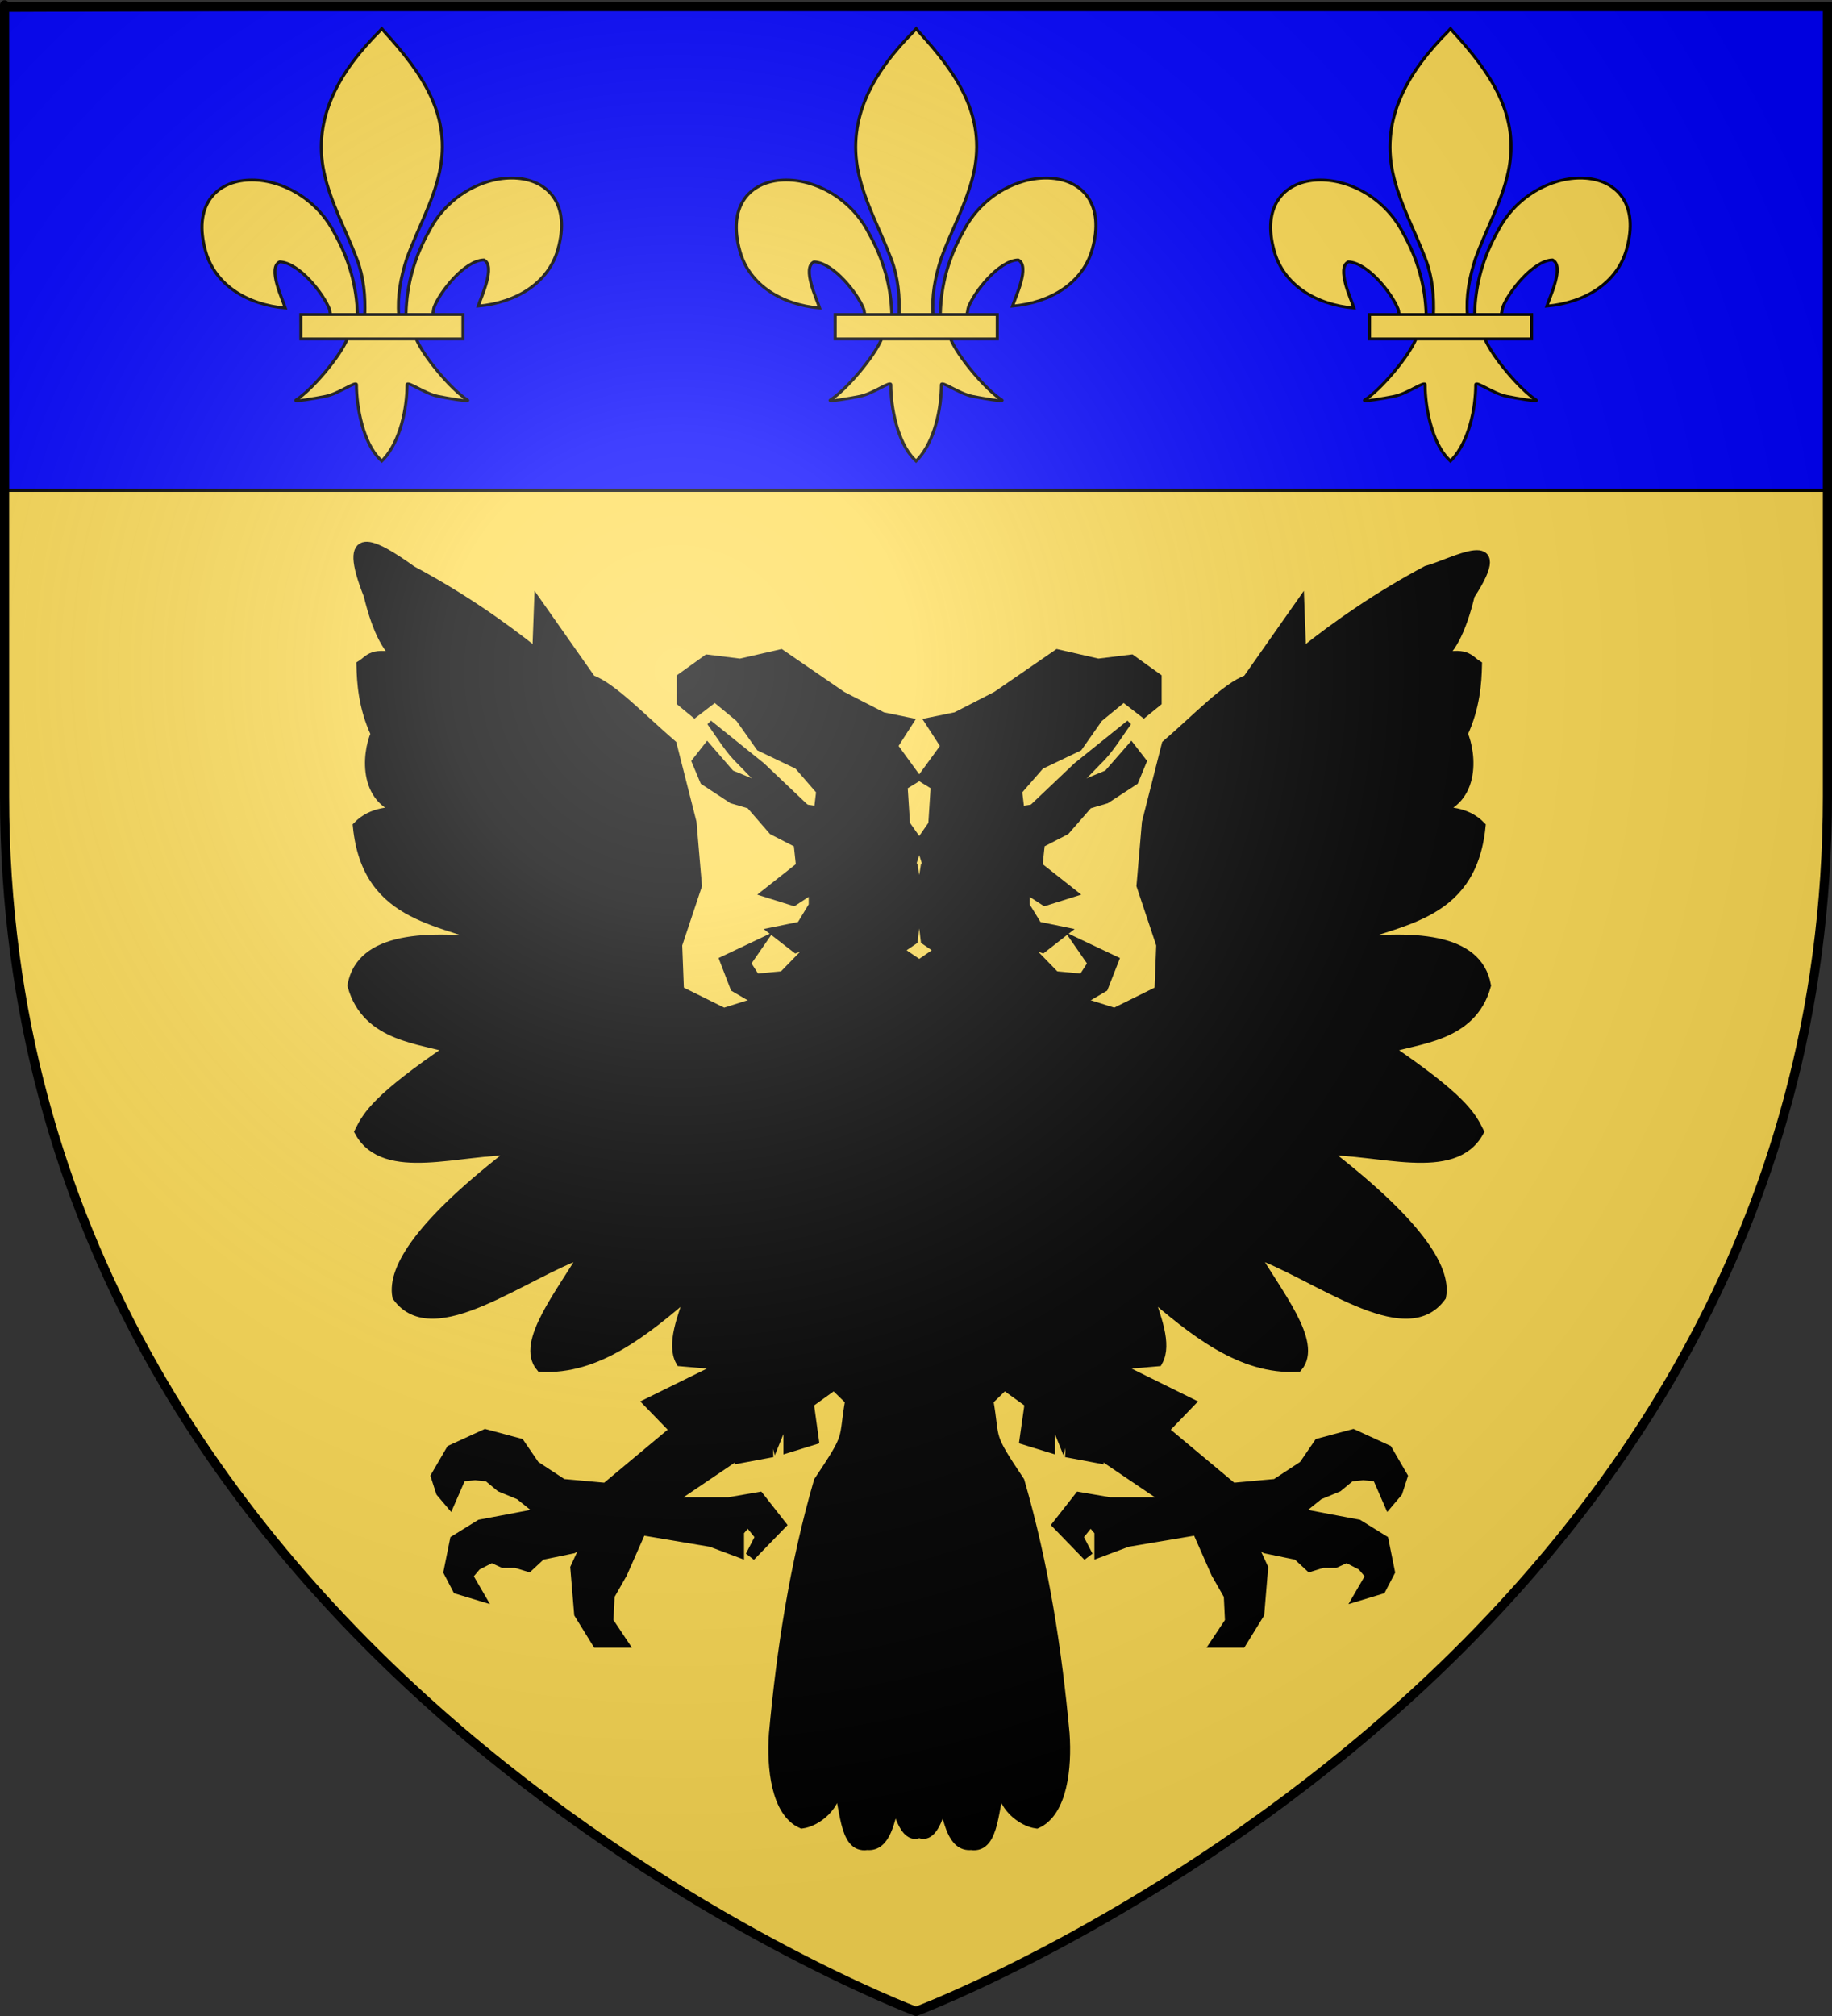 <?xml version="1.0" encoding="UTF-8" standalone="no"?>
<svg
   xmlns:dc="http://purl.org/dc/elements/1.1/"
   xmlns:cc="http://web.resource.org/cc/"
   xmlns:rdf="http://www.w3.org/1999/02/22-rdf-syntax-ns#"
   xmlns:svg="http://www.w3.org/2000/svg"
   xmlns="http://www.w3.org/2000/svg"
   xmlns:xlink="http://www.w3.org/1999/xlink"
   xmlns:sodipodi="http://sodipodi.sourceforge.net/DTD/sodipodi-0.dtd"
   xmlns:inkscape="http://www.inkscape.org/namespaces/inkscape"
   height="660"
   width="600"
   version="1.0"
   id="svg2"
   sodipodi:version="0.32"
   inkscape:version="0.44"
   sodipodi:docname="Copie (2) de Copie de Blason_Vide_3D.svg"
   sodipodi:docbase="C:\Documents and Settings\Nicolas\Mes documents\Mes images\Antoine\Héraldique"
   inkscape:export-filename="/Users/olivier/Desktop/Blason Rouge/Blason_Vide_3D.png"
   inkscape:export-xdpi="144"
   inkscape:export-ydpi="144">
  <rect width="100%" height="100%" fill="#333333" stroke="none"/>
  <sodipodi:namedview
     inkscape:window-height="796"
     inkscape:window-width="1012"
     inkscape:pageshadow="2"
     inkscape:pageopacity="0.0"
     guidetolerance="10.0"
     gridtolerance="10.0"
     objecttolerance="10.0"
     borderopacity="1.0"
     bordercolor="#666666"
     pagecolor="#ffffff"
     id="base"
     showgrid="false"
     height="660px"
     inkscape:zoom="0.44547727"
     inkscape:cx="396.46229"
     inkscape:cy="478.04383"
     inkscape:window-x="257"
     inkscape:window-y="22"
     inkscape:current-layer="layer3" />
  <desc
     id="desc4">Flag of Canton of Valais (Wallis)</desc>
  <defs
     id="defs6">
    <linearGradient
       id="linearGradient2893">
      <stop
         style="stop-color:white;stop-opacity:0.314;"
         offset="0"
         id="stop2895" />
      <stop
         id="stop2897"
         offset="0.19"
         style="stop-color:white;stop-opacity:0.251;" />
      <stop
         style="stop-color:#6b6b6b;stop-opacity:0.125;"
         offset="0.6"
         id="stop2901" />
      <stop
         style="stop-color:black;stop-opacity:0.125;"
         offset="1"
         id="stop2899" />
    </linearGradient>
    <linearGradient
       id="linearGradient2885">
      <stop
         id="stop2887"
         offset="0"
         style="stop-color:white;stop-opacity:1;" />
      <stop
         style="stop-color:white;stop-opacity:1;"
         offset="0.229"
         id="stop2891" />
      <stop
         id="stop2889"
         offset="1"
         style="stop-color:black;stop-opacity:1;" />
    </linearGradient>
    <linearGradient
       id="linearGradient2955">
      <stop
         id="stop2867"
         offset="0"
         style="stop-color:#fd0000;stop-opacity:1;" />
      <stop
         style="stop-color:#e77275;stop-opacity:0.659;"
         offset="0.5"
         id="stop2873" />
      <stop
         style="stop-color:black;stop-opacity:0.323;"
         offset="1"
         id="stop2959" />
    </linearGradient>
    <radialGradient
       inkscape:collect="always"
       xlink:href="#linearGradient2955"
       id="radialGradient2961"
       cx="225.524"
       cy="218.901"
       fx="225.524"
       fy="218.901"
       r="300"
       gradientTransform="matrix(-4.167939e-4,2.183,-1.884,-3.599562e-4,615.597,-289.121)"
       gradientUnits="userSpaceOnUse" />
    <polygon
       id="star"
       transform="scale(53,53)"
       points="0,-1 0.588,0.809 -0.951,-0.309 0.951,-0.309 -0.588,0.809 0,-1 " />
    <clipPath
       id="clip">
      <path
         d="M 0,-200 L 0,600 L 300,600 L 300,-200 L 0,-200 z "
         id="path10" />
    </clipPath>
    <radialGradient
       inkscape:collect="always"
       xlink:href="#linearGradient2955"
       id="radialGradient1911"
       gradientUnits="userSpaceOnUse"
       gradientTransform="matrix(-4.167939e-4,2.183,-1.884,-3.599562e-4,615.597,-289.121)"
       cx="225.524"
       cy="218.901"
       fx="225.524"
       fy="218.901"
       r="300" />
    <radialGradient
       inkscape:collect="always"
       xlink:href="#linearGradient2955"
       id="radialGradient2865"
       gradientUnits="userSpaceOnUse"
       gradientTransform="matrix(0,1.749,-1.593,-1.049767e-7,551.788,-191.29)"
       cx="225.524"
       cy="218.901"
       fx="225.524"
       fy="218.901"
       r="300" />
    <radialGradient
       inkscape:collect="always"
       xlink:href="#linearGradient2955"
       id="radialGradient2871"
       gradientUnits="userSpaceOnUse"
       gradientTransform="matrix(0,1.386,-1.323,-5.741131e-8,-158.082,-109.541)"
       cx="225.524"
       cy="218.901"
       fx="225.524"
       fy="218.901"
       r="300" />
    <radialGradient
       inkscape:collect="always"
       xlink:href="#linearGradient2893"
       id="radialGradient3163"
       gradientUnits="userSpaceOnUse"
       gradientTransform="matrix(1.353,0,0,1.349,-77.629,-85.747)"
       cx="221.445"
       cy="226.331"
       fx="221.445"
       fy="226.331"
       r="300" />
  </defs>
  <g
     inkscape:groupmode="layer"
     id="layer3"
     inkscape:label="Fond écu"
     style="display:inline">
    <path
       id="path2855"
       style="fill:#fd5;fill-opacity:1;fill-rule:evenodd;stroke:none;stroke-width:1px;stroke-linecap:butt;stroke-linejoin:miter;stroke-opacity:1"
       d="M 300,658.5 C 300,658.5 598.5,546.18 598.5,260.728 C 598.5,-24.723 598.5,2.176 598.5,2.176 L 1.5,2.176 L 1.5,260.728 C 1.5,546.18 300,658.5 300,658.5 z "
       sodipodi:nodetypes="cccccc" />
    <g
       id="g1912"
       inkscape:label="Calque 1"
       transform="matrix(1.655,0,0,1.707,110.137,172.758)">
      <g
         id="g2775">
        <path
           style="fill:black;fill-opacity:1;fill-rule:evenodd;stroke:black;stroke-width:2;stroke-linecap:butt;stroke-linejoin:miter;stroke-miterlimit:4;stroke-dasharray:none;stroke-opacity:1"
           d="M 69.147,171.388 L 53.337,184.186 L 44.805,183.433 L 39.284,179.92 L 36.272,175.654 L 29.497,173.897 L 22.721,176.909 L 19.709,181.928 L 20.713,184.939 L 22.47,186.947 L 24.729,181.928 L 27.489,181.677 L 29.999,181.928 L 32.508,183.935 L 36.272,185.441 L 40.79,188.954 L 34.014,190.209 L 28.493,191.213 L 23.474,194.224 L 22.219,200.247 L 23.976,203.51 L 28.242,204.765 L 25.983,201 L 27.74,198.993 L 30.751,197.487 L 33.01,198.491 L 35.52,198.491 L 38.029,199.244 L 40.539,196.985 L 46.813,195.73 L 50.075,193.723 L 47.314,199.495 L 48.067,208.278 L 51.581,213.799 L 56.6,213.799 L 53.839,209.784 L 54.09,204.765 L 56.6,200.498 L 60.364,192.217 L 74.167,194.475 L 79.688,196.483 L 79.688,192.468 L 81.444,190.46 L 83.954,193.472 L 81.946,197.236 L 87.969,191.213 L 83.703,185.943 L 77.68,186.947 L 65.383,186.947 L 80.691,176.909 L 82.699,163.608 L 69.147,171.388 z "
           id="path19293"
           sodipodi:nodetypes="cccccccccccccccccccccccccccccccccccccccccccccccccccc" />
        <path
           style="fill:black;fill-opacity:1;fill-rule:evenodd;stroke:black;stroke-width:2;stroke-linecap:butt;stroke-linejoin:miter;stroke-miterlimit:4;stroke-dasharray:none;stroke-opacity:1"
           d="M 84.842,90.629 L 76.68,93.113 L 67.807,88.855 L 67.452,79.982 L 71.356,68.625 L 70.291,56.558 L 66.387,41.653 C 60.548,36.79 54.439,30.54 50.417,29.231 L 40.125,15.035 L 39.77,24.262 C 32.367,18.499 24.22,13.109 14.926,8.292 C 7.178,2.933 1.067,-0.125 6.409,12.905 C 8.167,19.983 10.448,23.927 13.152,25.327 C 7.037,23.646 6.638,25.394 4.989,26.392 C 5.066,29.61 5.35,34.405 7.828,39.523 C 6.052,43.364 5.11,53.159 14.572,54.429 C 10.832,54.45 7.095,54.476 4.279,57.268 C 6.137,75.374 21.512,75.045 33.027,79.982 C 17.445,77.913 4.924,78.718 3.215,87.79 C 6.071,97.842 17.117,97.89 22.734,99.857 C 8.184,109.439 6.216,112.73 4.634,115.827 C 9.62,124.591 24.615,119.055 35.511,119.376 C 16.826,133.208 11.05,142.069 12.087,147.414 C 19.197,156.998 36.965,143.006 49.352,138.896 C 44.498,146.989 36.498,156.341 40.479,160.9 C 51.622,161.473 61.005,154.13 70.291,146.349 C 68.502,151.384 66.301,156.625 68.162,159.835 L 76.68,160.545 L 105.072,131.088 L 104.362,99.147 L 84.842,90.629 z "
           id="path21066"
           sodipodi:nodetypes="ccccccccccccccccccccccccccccccc" />
        <path
           style="fill:black;fill-opacity:1;fill-rule:evenodd;stroke:black;stroke-width:2;stroke-linecap:butt;stroke-linejoin:miter;stroke-miterlimit:4;stroke-dasharray:none;stroke-opacity:1"
           d="M 145.872,90.629 L 154.035,93.113 L 162.907,88.855 L 163.262,79.982 L 159.358,68.625 L 160.423,56.558 L 164.327,41.653 C 170.166,36.79 176.276,30.54 180.298,29.231 L 190.59,15.035 L 190.945,24.262 C 198.347,18.499 206.495,13.109 215.788,8.292 C 220.984,6.958 232.827,0.213 224.305,12.905 C 222.547,19.983 220.267,23.927 217.562,25.327 C 223.677,23.646 224.076,25.394 225.725,26.392 C 225.648,29.61 225.364,34.405 222.886,39.523 C 224.662,43.364 225.604,53.159 216.143,54.429 C 219.882,54.45 223.62,54.476 226.435,57.268 C 224.578,75.374 209.202,75.045 197.688,79.982 C 213.27,77.913 225.79,78.718 227.5,87.79 C 224.644,97.842 213.597,97.89 207.98,99.857 C 222.531,109.439 224.498,112.73 226.08,115.827 C 221.094,124.591 206.099,119.055 195.203,119.376 C 213.888,133.208 219.665,142.069 218.627,147.414 C 211.517,156.998 193.749,143.006 181.362,138.896 C 186.216,146.989 194.216,156.341 190.235,160.9 C 179.092,161.473 169.709,154.13 160.423,146.349 C 162.212,151.384 164.414,156.625 162.552,159.835 L 154.035,160.545 L 125.642,131.088 L 126.352,99.147 L 145.872,90.629 z "
           id="path21964"
           sodipodi:nodetypes="ccccccccccccccccccccccccccccccc" />
        <path
           style="fill:black;fill-opacity:1;fill-rule:evenodd;stroke:black;stroke-width:2;stroke-linecap:butt;stroke-linejoin:miter;stroke-miterlimit:4;stroke-dasharray:none;stroke-opacity:1"
           d="M 161.567,171.388 L 177.377,184.186 L 185.909,183.433 L 191.43,179.92 L 194.442,175.654 L 201.218,173.897 L 207.993,176.909 L 211.005,181.928 L 210.001,184.939 L 208.244,186.947 L 205.986,181.928 L 203.225,181.677 L 200.716,181.928 L 198.206,183.935 L 194.442,185.441 L 189.925,188.954 L 196.7,190.209 L 202.221,191.213 L 207.241,194.224 L 208.495,200.247 L 206.739,203.51 L 202.472,204.765 L 204.731,201 L 202.974,198.993 L 199.963,197.487 L 197.704,198.491 L 195.195,198.491 L 192.685,199.244 L 190.176,196.985 L 183.902,195.73 L 180.639,193.723 L 183.4,199.495 L 182.647,208.278 L 179.134,213.799 L 174.115,213.799 L 176.875,209.784 L 176.624,204.765 L 174.115,200.498 L 170.35,192.217 L 156.548,194.475 L 151.027,196.483 L 151.027,192.468 L 149.27,190.46 L 146.761,193.472 L 148.768,197.236 L 142.745,191.213 L 147.012,185.943 L 153.034,186.947 L 165.331,186.947 L 150.023,176.909 L 148.015,163.608 L 161.567,171.388 z "
           id="path21962"
           sodipodi:nodetypes="cccccccccccccccccccccccccccccccccccccccccccccccccccc" />
        <path
           style="fill:black;fill-opacity:1;fill-rule:evenodd;stroke:black;stroke-width:2;stroke-linecap:butt;stroke-linejoin:miter;stroke-miterlimit:4;stroke-dasharray:none;stroke-opacity:1"
           d="M 87.957,24.332 L 79.926,26.113 L 73.426,25.332 L 68.394,28.832 L 68.394,33.363 L 70.894,35.363 L 74.926,32.363 L 79.926,36.363 L 83.957,41.894 L 91.488,45.394 L 95.988,50.425 L 95.488,54.457 L 88.457,53.425 L 82.957,49.425 L 77.926,47.425 L 73.426,42.394 L 71.394,44.894 L 72.926,48.425 L 78.426,51.925 L 81.957,52.925 L 86.457,57.957 L 91.488,60.457 L 91.988,64.988 L 85.457,69.988 L 90.488,71.519 L 94.488,68.988 L 94.488,72.519 L 91.988,76.519 L 86.957,77.519 L 90.988,80.55 L 95.488,79.05 L 88.457,86.05 L 82.957,86.55 L 80.957,83.55 L 83.457,80.05 L 76.926,83.05 L 78.926,88.082 L 82.457,90.082 L 86.457,90.082 L 82.957,93.082 L 84.457,98.113 L 88.457,93.582 L 86.457,106.144 L 90.988,100.613 L 87.957,111.675 L 91.988,107.644 L 89.488,119.707 L 94.488,116.175 L 92.988,127.207 L 98.019,123.707 L 92.988,130.238 L 93.988,132.238 L 81.457,153.332 L 74.426,161.863 L 61.863,167.863 L 67.394,173.394 L 69.394,171.394 L 73.426,174.894 L 80.426,169.894 L 79.926,178.425 L 85.457,177.425 L 84.957,167.863 L 86.957,174.894 L 89.488,168.863 L 89.488,176.394 L 94.488,174.894 L 93.488,167.863 L 98.519,164.363 L 101.707,167.363 C 100.252,175.464 101.934,173.576 95.488,182.925 C 90.679,198.986 88.137,215.239 86.613,231.3 C 86.137,237.768 87.044,246.326 92.144,248.488 C 95.014,248.118 99.242,245.086 99.019,240.644 C 100.875,244.634 100.204,253.367 105.051,252.613 C 108.807,252.963 109.533,247.805 110.551,244.175 C 111.726,247.774 112.918,251.327 115.363,250.269 C 117.808,251.327 118.969,247.774 120.144,244.175 C 121.162,247.805 121.888,252.963 125.644,252.613 C 130.491,253.367 129.851,244.634 131.707,240.644 C 131.485,245.086 135.712,248.118 138.582,248.488 C 143.682,246.326 144.589,237.768 144.113,231.3 C 142.589,215.239 140.016,198.986 135.207,182.925 C 128.761,173.576 130.475,175.464 129.019,167.363 L 132.207,164.363 L 137.238,167.863 L 136.207,174.894 L 141.238,176.394 L 141.238,168.863 L 143.738,174.894 L 145.769,167.863 L 145.269,177.425 L 150.769,178.425 L 150.269,169.894 L 157.301,174.894 L 161.301,171.394 L 163.332,173.394 L 168.832,167.863 L 156.301,161.863 L 149.269,153.332 L 136.707,132.238 L 137.738,130.238 L 132.707,123.707 L 137.738,127.207 L 136.207,116.175 L 141.238,119.707 L 138.738,107.644 L 142.738,111.675 L 139.738,100.613 L 144.238,106.144 L 142.238,93.582 L 146.269,98.113 L 147.769,93.082 L 144.238,90.082 L 148.269,90.082 L 151.769,88.082 L 153.801,83.05 L 147.269,80.05 L 149.769,83.55 L 147.769,86.55 L 142.238,86.05 L 135.207,79.05 L 139.738,80.55 L 143.738,77.519 L 138.738,76.519 L 136.207,72.519 L 136.207,68.988 L 140.238,71.519 L 145.269,69.988 L 138.738,64.988 L 139.238,60.457 L 144.238,57.957 L 148.769,52.925 L 152.269,51.925 L 157.801,48.425 L 159.301,44.894 L 157.301,42.394 L 152.769,47.425 L 147.769,49.425 L 142.238,53.425 L 135.207,54.457 L 134.707,50.425 L 139.238,45.394 L 146.769,41.894 L 150.769,36.363 L 155.801,32.363 L 159.801,35.363 L 162.332,33.363 L 162.332,28.832 L 157.301,25.332 L 150.769,26.113 L 142.738,24.332 L 130.707,32.363 L 122.676,36.363 L 117.644,37.363 L 120.676,41.894 L 116.144,47.925 L 118.644,49.425 L 118.144,56.957 L 115.644,60.457 L 116.644,63.488 L 120.676,61.457 L 116.644,64.988 L 115.644,71.019 L 116.644,79.05 L 119.644,81.05 L 115.363,83.894 L 111.051,81.05 L 114.082,79.05 L 115.082,71.019 L 114.082,64.988 L 110.051,61.457 L 114.082,63.488 L 115.082,60.457 L 112.551,56.957 L 112.051,49.425 L 114.582,47.925 L 110.051,41.894 L 113.051,37.363 L 108.051,36.363 L 100.019,32.363 L 87.957,24.332 z "
           id="path15747" />
        <path
           style="fill:black;fill-opacity:1;fill-rule:evenodd;stroke:black;stroke-width:1px;stroke-linecap:butt;stroke-linejoin:miter;stroke-opacity:1"
           d="M 85.02,50.17 L 79.874,45.024 C 77.496,42.847 75.789,39.999 73.84,37.394 L 84.31,45.557 L 93.183,53.719 L 88.391,52.832 L 85.02,50.17 z "
           id="path16634"
           sodipodi:nodetypes="ccccccc" />
        <path
           style="fill:black;fill-opacity:1;fill-rule:evenodd;stroke:black;stroke-width:1px;stroke-linecap:butt;stroke-linejoin:miter;stroke-opacity:1"
           d="M 84.665,30.828 L 87.859,33.667 L 87.327,37.749 L 89.634,40.943 L 93.36,41.653 L 96.022,40.233 L 96.554,39.346 L 100.636,41.298 L 84.665,30.828 z "
           id="path17521" />
        <path
           style="fill:black;fill-opacity:1;fill-rule:evenodd;stroke:black;stroke-width:1px;stroke-linecap:butt;stroke-linejoin:miter;stroke-opacity:1"
           d="M 145.695,50.17 L 150.841,45.024 C 153.218,42.847 154.925,39.999 156.874,37.394 L 146.404,45.557 L 137.532,53.719 L 142.323,52.832 L 145.695,50.17 z "
           id="path21968"
           sodipodi:nodetypes="ccccccc" />
        <path
           style="fill:black;fill-opacity:1;fill-rule:evenodd;stroke:black;stroke-width:1px;stroke-linecap:butt;stroke-linejoin:miter;stroke-opacity:1"
           d="M 146.049,30.828 L 142.855,33.667 L 143.388,37.749 L 141.081,40.943 L 137.354,41.653 L 134.693,40.233 L 134.16,39.346 L 130.079,41.298 L 146.049,30.828 z "
           id="path21970" />
      </g>
    </g>
    <path
       style="fill:blue;fill-rule:evenodd;stroke:black;stroke-width:1px;stroke-linecap:butt;stroke-linejoin:miter;stroke-opacity:1"
       d="M 1.122,160.536 L 599.357,160.536 L 598.796,1.156 L 1.122,3.401 L 1.122,160.536 z "
       id="path1924" />
    <g
       transform="matrix(0.167,0,0,0.155,64.993,8.298)"
       id="g1878">
      <path
         d="M 407.029,608.699 C 408.454,546.743 423.78,489.16 452.319,434.591 C 527.033,277.405 755.239,281.159 704.934,473.402 C 686.397,544.241 623.425,585.876 548.615,593.017 C 554.015,574.352 583.715,508.365 559.74,495.455 C 521.401,496.904 473.795,563.161 462.347,594.756 C 460.694,599.292 461.156,604.534 459.311,608.996"
         style="opacity:1;fill:#fd5;fill-opacity:1;fill-rule:evenodd;stroke:black;stroke-width:6;stroke-linecap:butt;stroke-linejoin:miter;stroke-miterlimit:4;stroke-dasharray:none;stroke-opacity:1;display:inline"
         id="path1876"
         sodipodi:nodetypes="ccscscc" />
      <g
         transform="translate(-38.532,-48.577)"
         style="opacity:1;display:inline"
         id="g1940">
        <g
           transform="translate(0,4)"
           style="fill:#fcef3c;fill-opacity:1;stroke:black;stroke-width:6;stroke-miterlimit:4;stroke-dasharray:none;stroke-opacity:1"
           id="g13018">
          <path
             d="M 350.523,657.372 C 349.098,595.416 333.772,537.833 305.233,483.264 C 230.519,326.078 2.313,329.832 52.618,522.075 C 71.155,592.914 134.127,634.549 208.937,641.69 C 203.537,623.025 173.837,557.038 197.813,544.128 C 236.151,545.577 283.757,611.833 295.205,643.429 C 296.858,647.965 296.396,653.207 298.241,657.669"
             style="fill:#fd5;fill-opacity:1;fill-rule:evenodd;stroke:black;stroke-width:6;stroke-linecap:butt;stroke-linejoin:miter;stroke-miterlimit:4;stroke-dasharray:none;stroke-opacity:1"
             id="path1902"
             sodipodi:nodetypes="ccscscc" />
          <path
             d="M 393.626,57.12 C 314.912,141.97 262.061,240.082 284.845,355.151 C 297.414,418.635 327.886,477.431 349.376,538.589 C 362.812,576.959 366.248,617.041 364.657,657.37 L 431.438,657.37 C 428.242,616.744 435.245,577.372 446.72,538.589 C 467.194,477.051 498.345,418.683 511.251,355.151 C 535.379,236.372 478.744,146.792 402.813,57.495 L 398.173,51.577 L 393.626,57.12 z "
             style="fill:#fd5;fill-opacity:1;fill-rule:nonzero;stroke:black;stroke-width:6;stroke-linecap:butt;stroke-linejoin:miter;stroke-miterlimit:4;stroke-dasharray:none;stroke-opacity:1"
             id="path3734"
             sodipodi:nodetypes="csccccsccc" />
          <path
             d="M 331.345,704.401 C 317.383,743.531 260.456,815.193 230.22,835.62 C 222.377,840.918 267.706,832.569 288.001,828.12 C 314.62,822.286 349.218,793.923 348.407,803.933 C 348.332,849.771 361.218,926.257 394.813,961.401 L 397.995,964.789 L 401.282,961.401 C 434.86,922.23 447.52,853.359 447.688,803.933 C 446.877,793.923 481.476,822.286 508.095,828.12 C 528.39,832.569 573.718,840.918 565.876,835.62 C 535.639,815.193 478.744,743.531 464.782,704.401 L 331.345,704.401 z "
             style="fill:#fd5;fill-opacity:1;fill-rule:evenodd;stroke:black;stroke-width:6;stroke-linecap:butt;stroke-linejoin:miter;stroke-miterlimit:4;stroke-dasharray:none;stroke-opacity:1"
             id="path6395"
             sodipodi:nodetypes="cssscccssscc" />
          <rect
             width="317.888"
             height="51.503"
             x="239.352"
             y="655.379"
             style="fill:#fd5;fill-opacity:1;stroke:black;stroke-width:6;stroke-miterlimit:4;stroke-dasharray:none;stroke-opacity:1"
             id="rect4623" />
        </g>
      </g>
    </g>
    <g
       id="g1947"
       transform="matrix(0.167,0,0,0.155,239.993,8.298)">
      <path
         sodipodi:nodetypes="ccscscc"
         id="path1949"
         style="opacity:1;fill:#fd5;fill-opacity:1;fill-rule:evenodd;stroke:black;stroke-width:6;stroke-linecap:butt;stroke-linejoin:miter;stroke-miterlimit:4;stroke-dasharray:none;stroke-opacity:1;display:inline"
         d="M 407.029,608.699 C 408.454,546.743 423.78,489.16 452.319,434.591 C 527.033,277.405 755.239,281.159 704.934,473.402 C 686.397,544.241 623.425,585.876 548.615,593.017 C 554.015,574.352 583.715,508.365 559.74,495.455 C 521.401,496.904 473.795,563.161 462.347,594.756 C 460.694,599.292 461.156,604.534 459.311,608.996" />
      <g
         id="g1951"
         style="opacity:1;display:inline"
         transform="translate(-38.532,-48.577)">
        <g
           id="g1953"
           style="fill:#fcef3c;fill-opacity:1;stroke:black;stroke-width:6;stroke-miterlimit:4;stroke-dasharray:none;stroke-opacity:1"
           transform="translate(0,4)">
          <path
             sodipodi:nodetypes="ccscscc"
             id="path1955"
             style="fill:#fd5;fill-opacity:1;fill-rule:evenodd;stroke:black;stroke-width:6;stroke-linecap:butt;stroke-linejoin:miter;stroke-miterlimit:4;stroke-dasharray:none;stroke-opacity:1"
             d="M 350.523,657.372 C 349.098,595.416 333.772,537.833 305.233,483.264 C 230.519,326.078 2.313,329.832 52.618,522.075 C 71.155,592.914 134.127,634.549 208.937,641.69 C 203.537,623.025 173.837,557.038 197.813,544.128 C 236.151,545.577 283.757,611.833 295.205,643.429 C 296.858,647.965 296.396,653.207 298.241,657.669" />
          <path
             sodipodi:nodetypes="csccccsccc"
             id="path1957"
             style="fill:#fd5;fill-opacity:1;fill-rule:nonzero;stroke:black;stroke-width:6;stroke-linecap:butt;stroke-linejoin:miter;stroke-miterlimit:4;stroke-dasharray:none;stroke-opacity:1"
             d="M 393.626,57.12 C 314.912,141.97 262.061,240.082 284.845,355.151 C 297.414,418.635 327.886,477.431 349.376,538.589 C 362.812,576.959 366.248,617.041 364.657,657.37 L 431.438,657.37 C 428.242,616.744 435.245,577.372 446.72,538.589 C 467.194,477.051 498.345,418.683 511.251,355.151 C 535.379,236.372 478.744,146.792 402.813,57.495 L 398.173,51.577 L 393.626,57.12 z " />
          <path
             sodipodi:nodetypes="cssscccssscc"
             id="path1959"
             style="fill:#fd5;fill-opacity:1;fill-rule:evenodd;stroke:black;stroke-width:6;stroke-linecap:butt;stroke-linejoin:miter;stroke-miterlimit:4;stroke-dasharray:none;stroke-opacity:1"
             d="M 331.345,704.401 C 317.383,743.531 260.456,815.193 230.22,835.62 C 222.377,840.918 267.706,832.569 288.001,828.12 C 314.62,822.286 349.218,793.923 348.407,803.933 C 348.332,849.771 361.218,926.257 394.813,961.401 L 397.995,964.789 L 401.282,961.401 C 434.86,922.23 447.52,853.359 447.688,803.933 C 446.877,793.923 481.476,822.286 508.095,828.12 C 528.39,832.569 573.718,840.918 565.876,835.62 C 535.639,815.193 478.744,743.531 464.782,704.401 L 331.345,704.401 z " />
          <rect
             id="rect1961"
             style="fill:#fd5;fill-opacity:1;stroke:black;stroke-width:6;stroke-miterlimit:4;stroke-dasharray:none;stroke-opacity:1"
             y="655.379"
             x="239.352"
             height="51.503"
             width="317.888" />
        </g>
      </g>
    </g>
    <g
       transform="matrix(0.167,0,0,0.155,414.993,8.298)"
       id="g1963">
      <path
         d="M 407.029,608.699 C 408.454,546.743 423.78,489.16 452.319,434.591 C 527.033,277.405 755.239,281.159 704.934,473.402 C 686.397,544.241 623.425,585.876 548.615,593.017 C 554.015,574.352 583.715,508.365 559.74,495.455 C 521.401,496.904 473.795,563.161 462.347,594.756 C 460.694,599.292 461.156,604.534 459.311,608.996"
         style="opacity:1;fill:#fd5;fill-opacity:1;fill-rule:evenodd;stroke:black;stroke-width:6;stroke-linecap:butt;stroke-linejoin:miter;stroke-miterlimit:4;stroke-dasharray:none;stroke-opacity:1;display:inline"
         id="path1965"
         sodipodi:nodetypes="ccscscc" />
      <g
         transform="translate(-38.532,-48.577)"
         style="opacity:1;display:inline"
         id="g1967">
        <g
           transform="translate(0,4)"
           style="fill:#fcef3c;fill-opacity:1;stroke:black;stroke-width:6;stroke-miterlimit:4;stroke-dasharray:none;stroke-opacity:1"
           id="g1969">
          <path
             d="M 350.523,657.372 C 349.098,595.416 333.772,537.833 305.233,483.264 C 230.519,326.078 2.313,329.832 52.618,522.075 C 71.155,592.914 134.127,634.549 208.937,641.69 C 203.537,623.025 173.837,557.038 197.813,544.128 C 236.151,545.577 283.757,611.833 295.205,643.429 C 296.858,647.965 296.396,653.207 298.241,657.669"
             style="fill:#fd5;fill-opacity:1;fill-rule:evenodd;stroke:black;stroke-width:6;stroke-linecap:butt;stroke-linejoin:miter;stroke-miterlimit:4;stroke-dasharray:none;stroke-opacity:1"
             id="path1971"
             sodipodi:nodetypes="ccscscc" />
          <path
             d="M 393.626,57.12 C 314.912,141.97 262.061,240.082 284.845,355.151 C 297.414,418.635 327.886,477.431 349.376,538.589 C 362.812,576.959 366.248,617.041 364.657,657.37 L 431.438,657.37 C 428.242,616.744 435.245,577.372 446.72,538.589 C 467.194,477.051 498.345,418.683 511.251,355.151 C 535.379,236.372 478.744,146.792 402.813,57.495 L 398.173,51.577 L 393.626,57.12 z "
             style="fill:#fd5;fill-opacity:1;fill-rule:nonzero;stroke:black;stroke-width:6;stroke-linecap:butt;stroke-linejoin:miter;stroke-miterlimit:4;stroke-dasharray:none;stroke-opacity:1"
             id="path1973"
             sodipodi:nodetypes="csccccsccc" />
          <path
             d="M 331.345,704.401 C 317.383,743.531 260.456,815.193 230.22,835.62 C 222.377,840.918 267.706,832.569 288.001,828.12 C 314.62,822.286 349.218,793.923 348.407,803.933 C 348.332,849.771 361.218,926.257 394.813,961.401 L 397.995,964.789 L 401.282,961.401 C 434.86,922.23 447.52,853.359 447.688,803.933 C 446.877,793.923 481.476,822.286 508.095,828.12 C 528.39,832.569 573.718,840.918 565.876,835.62 C 535.639,815.193 478.744,743.531 464.782,704.401 L 331.345,704.401 z "
             style="fill:#fd5;fill-opacity:1;fill-rule:evenodd;stroke:black;stroke-width:6;stroke-linecap:butt;stroke-linejoin:miter;stroke-miterlimit:4;stroke-dasharray:none;stroke-opacity:1"
             id="path1975"
             sodipodi:nodetypes="cssscccssscc" />
          <rect
             width="317.888"
             height="51.503"
             x="239.352"
             y="655.379"
             style="fill:#fd5;fill-opacity:1;stroke:black;stroke-width:6;stroke-miterlimit:4;stroke-dasharray:none;stroke-opacity:1"
             id="rect1977" />
        </g>
      </g>
    </g>
  </g>
  <g
     inkscape:groupmode="layer"
     id="layer4"
     inkscape:label="Meubles"
     sodipodi:insensitive="true" />
  <g
     inkscape:groupmode="layer"
     id="layer2"
     inkscape:label="Reflet final"
     sodipodi:insensitive="true">
    <path
       sodipodi:nodetypes="cccccc"
       d="M 300,658.5 C 300,658.5 598.5,546.18 598.5,260.728 C 598.5,-24.723 598.5,2.176 598.5,2.176 L 1.5,2.176 L 1.5,260.728 C 1.5,546.18 300,658.5 300,658.5 z "
       style="opacity:1;fill:url(#radialGradient3163);fill-opacity:1;fill-rule:evenodd;stroke:none;stroke-width:1px;stroke-linecap:butt;stroke-linejoin:miter;stroke-opacity:1"
       id="path2875"
       inkscape:export-xdpi="144"
       inkscape:export-ydpi="144" />
  </g>
  <g
     inkscape:groupmode="layer"
     id="layer1"
     inkscape:label="Contour final"
     sodipodi:insensitive="true">
    <path
       sodipodi:nodetypes="cccccc"
       d="M 300,658.5 C 300,658.5 1.5,546.18 1.5,260.728 C 1.5,-24.723 1.5,2.176 1.5,2.176 L 598.5,2.176 L 598.5,260.728 C 598.5,546.18 300,658.5 300,658.5 z "
       style="opacity:1;fill:none;fill-opacity:1;fill-rule:evenodd;stroke:#000000;stroke-width:3;stroke-linecap:butt;stroke-linejoin:miter;stroke-miterlimit:4;stroke-dasharray:none;stroke-opacity:1"
       id="path1411"
       inkscape:export-xdpi="144"
       inkscape:export-ydpi="144" />
  </g>
</svg>

